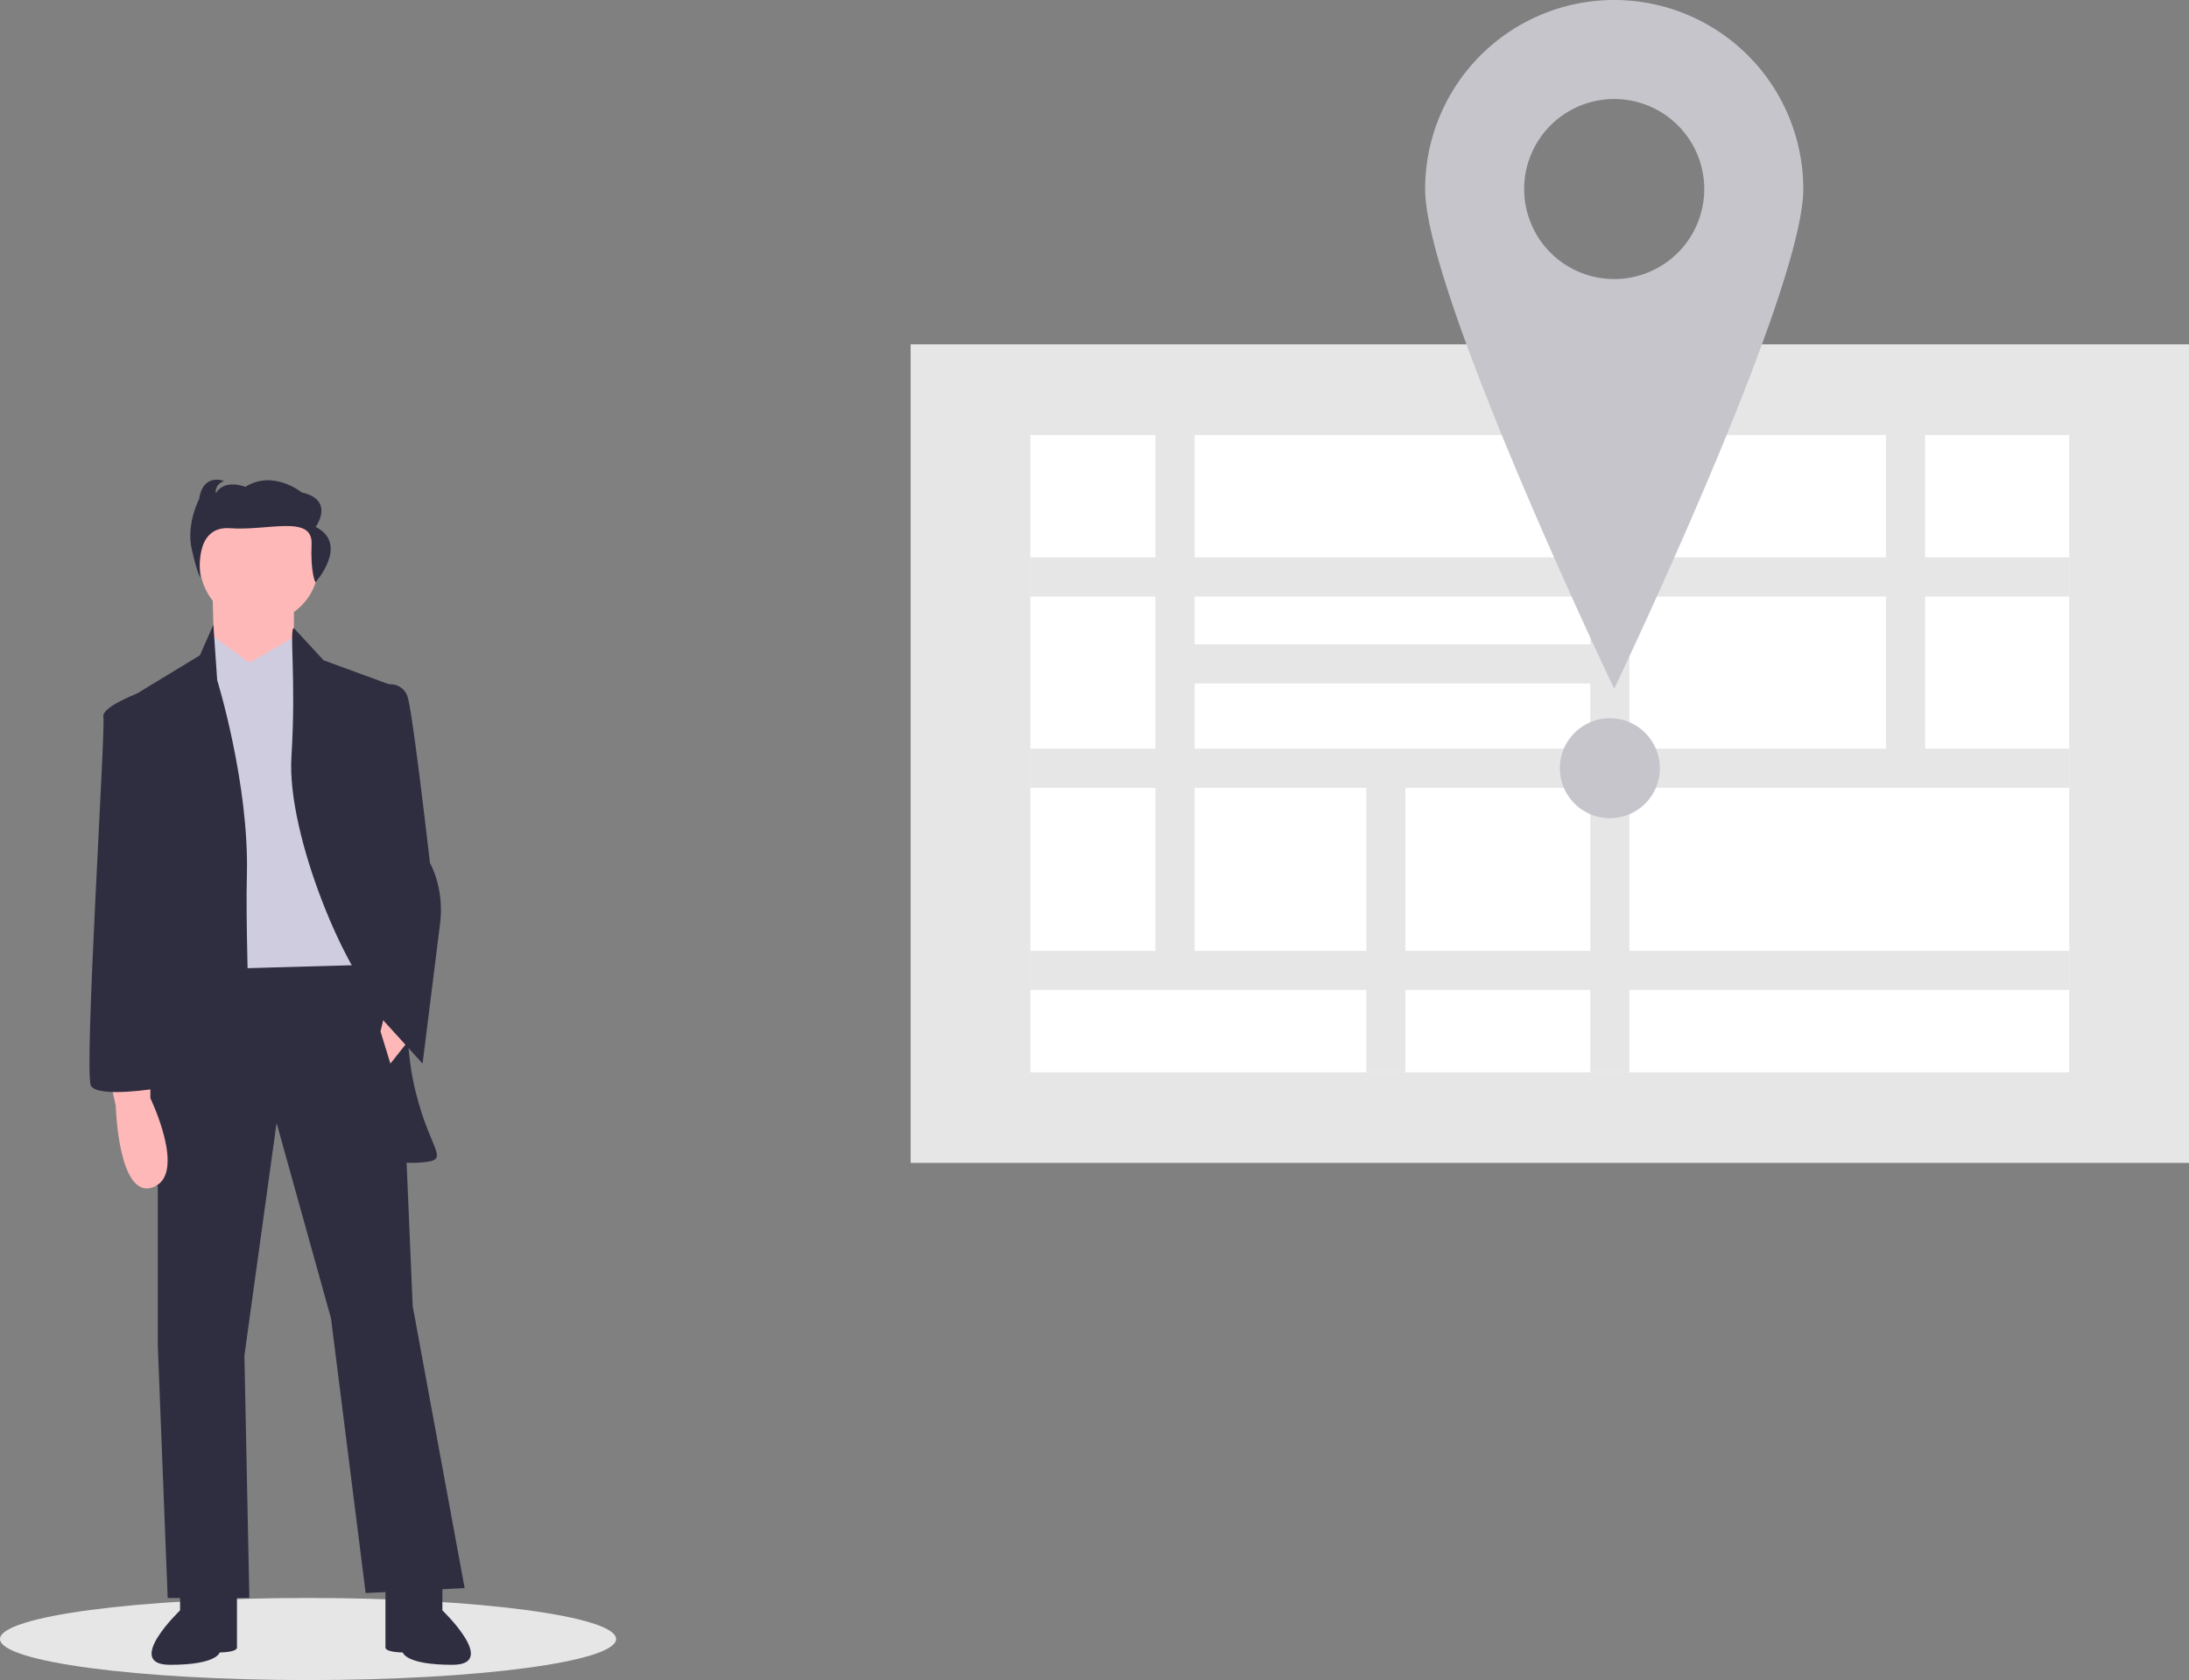 <svg id="baf10ad2-6463-4f51-bd6b-04bf2837b3a8" data-name="Layer 1" xmlns="http://www.w3.org/2000/svg" width="884.596" height="679.043" viewBox="0 0 884.596 679.043"><rect x="0" y="0" width="884.596" height="679.043" fill="#808080" stroke="none"/><title>location_tracking</title><ellipse cx="124.484" cy="662.451" rx="124.484" ry="16.591" fill="#e6e6e6"/><polygon points="63.767 385.875 63.767 543.875 67.767 645.875 100.767 645.875 98.767 547.875 111.767 453.875 133.767 532.875 147.767 643.875 187.767 641.875 166.767 527.875 160.767 385.875 63.767 385.875" fill="#2f2e41"/><path d="M230.469,751.353v10s-23,22-4,22,20-5,20-5,7,0,7-2v-24Z" transform="translate(-157.702 -110.479)" fill="#2f2e41"/><path d="M336.469,751.353v10s23,22,4,22-20-5-20-5-7,0-7-2v-24Z" transform="translate(-157.702 -110.479)" fill="#2f2e41"/><circle cx="104.767" cy="227.875" r="24" fill="#ffb8b8"/><polygon points="85.767 235.875 86.767 271.875 118.767 270.875 118.767 242.875 85.767 235.875" fill="#ffb8b8"/><polygon points="100.767 267.875 85.767 256.875 79.767 391.875 150.767 389.875 133.767 271.875 118.767 257.501 100.767 267.875" fill="#cfcce0"/><path d="M238.469,375.353l5.463-12.338,1.537,22.338s13,42,12,79,5,124-3,125-42,3-42-4-2-193-2-193Z" transform="translate(-157.702 -110.479)" fill="#2f2e41"/><path d="M276.469,364.353l12,13,30,11s0,128,6,158,17,33,3,34-13-4-13-4,10-50-3-60-38-68-36-100S274.469,364.353,276.469,364.353Z" transform="translate(-157.702 -110.479)" fill="#2f2e41"/><path d="M202.469,548.353l2,9s1,38,15,33-1-36-1-36v-6Z" transform="translate(-157.702 -110.479)" fill="#ffb8b8"/><polygon points="169.267 415.375 157.767 429.875 153.767 416.875 157.267 402.375 169.267 415.375" fill="#ffb8b8"/><path d="M305.469,387.353,314.969,387.07a7.144,7.144,0,0,1,7.5,5.283c2,6,9,67,9,67s6,10,4,25l-7,56-20-22,3-50Z" transform="translate(-157.702 -110.479)" fill="#2f2e41"/><path d="M215.469,392.353l-2.655-1.424s-14.345,5.424-13.345,9.424-8,144-5,149,27,1,27,1Z" transform="translate(-157.702 -110.479)" fill="#2f2e41"/><path d="M285.259,323.45s8.006-10.857-5.646-13.955c0,0-11.453-9.339-22.754-2.247,0,0-8.473-3.432-11.927,2.624,0,0-.784-3.397,3.297-4.985,0,0-8.473-3.432-10.046,7.276,0,0-5.338,10.155-2.987,20.345s3.449,11.445,3.449,11.445-3.222-21.114,12-19.973,33.439-5.625,32.965,6.338,1.565,15.544,1.565,15.544S298.988,330.388,285.259,323.45Z" transform="translate(-157.702 -110.479)" fill="#2f2e41"/><rect x="368" y="139.171" width="516.596" height="330.846" fill="#e6e6e6"/><rect x="416.404" y="175.809" width="419.787" height="257.571" fill="#fff"/><rect x="416.404" y="225.274" width="419.787" height="15.815" fill="#e6e6e6"/><rect x="416.404" y="302.591" width="419.787" height="15.815" fill="#e6e6e6"/><rect x="474.84" y="260.418" width="177.478" height="15.815" fill="#e6e6e6"/><rect x="416.404" y="384.301" width="419.787" height="15.815" fill="#e6e6e6"/><rect x="466.933" y="175.809" width="15.815" height="218.157" fill="#e6e6e6"/><rect x="762.143" y="175.809" width="15.815" height="135.568" fill="#e6e6e6"/><rect x="642.653" y="175.809" width="15.815" height="257.571" fill="#e6e6e6"/><rect x="552.157" y="305.227" width="15.815" height="128.153" fill="#e6e6e6"/><circle cx="650.56" cy="310.498" r="20.208" fill="#c5c5cb"/><path d="M810.02,110.479a76.408,76.408,0,0,0-76.407,76.407c0,42.199,76.407,201.934,76.407,201.934s76.407-159.735,76.407-201.934A76.408,76.408,0,0,0,810.02,110.479Zm0,112.792a36.385,36.385,0,1,1,36.385-36.385A36.385,36.385,0,0,1,810.02,223.271Z" transform="translate(-157.702 -110.479)" fill="#c5c5cb"/></svg>